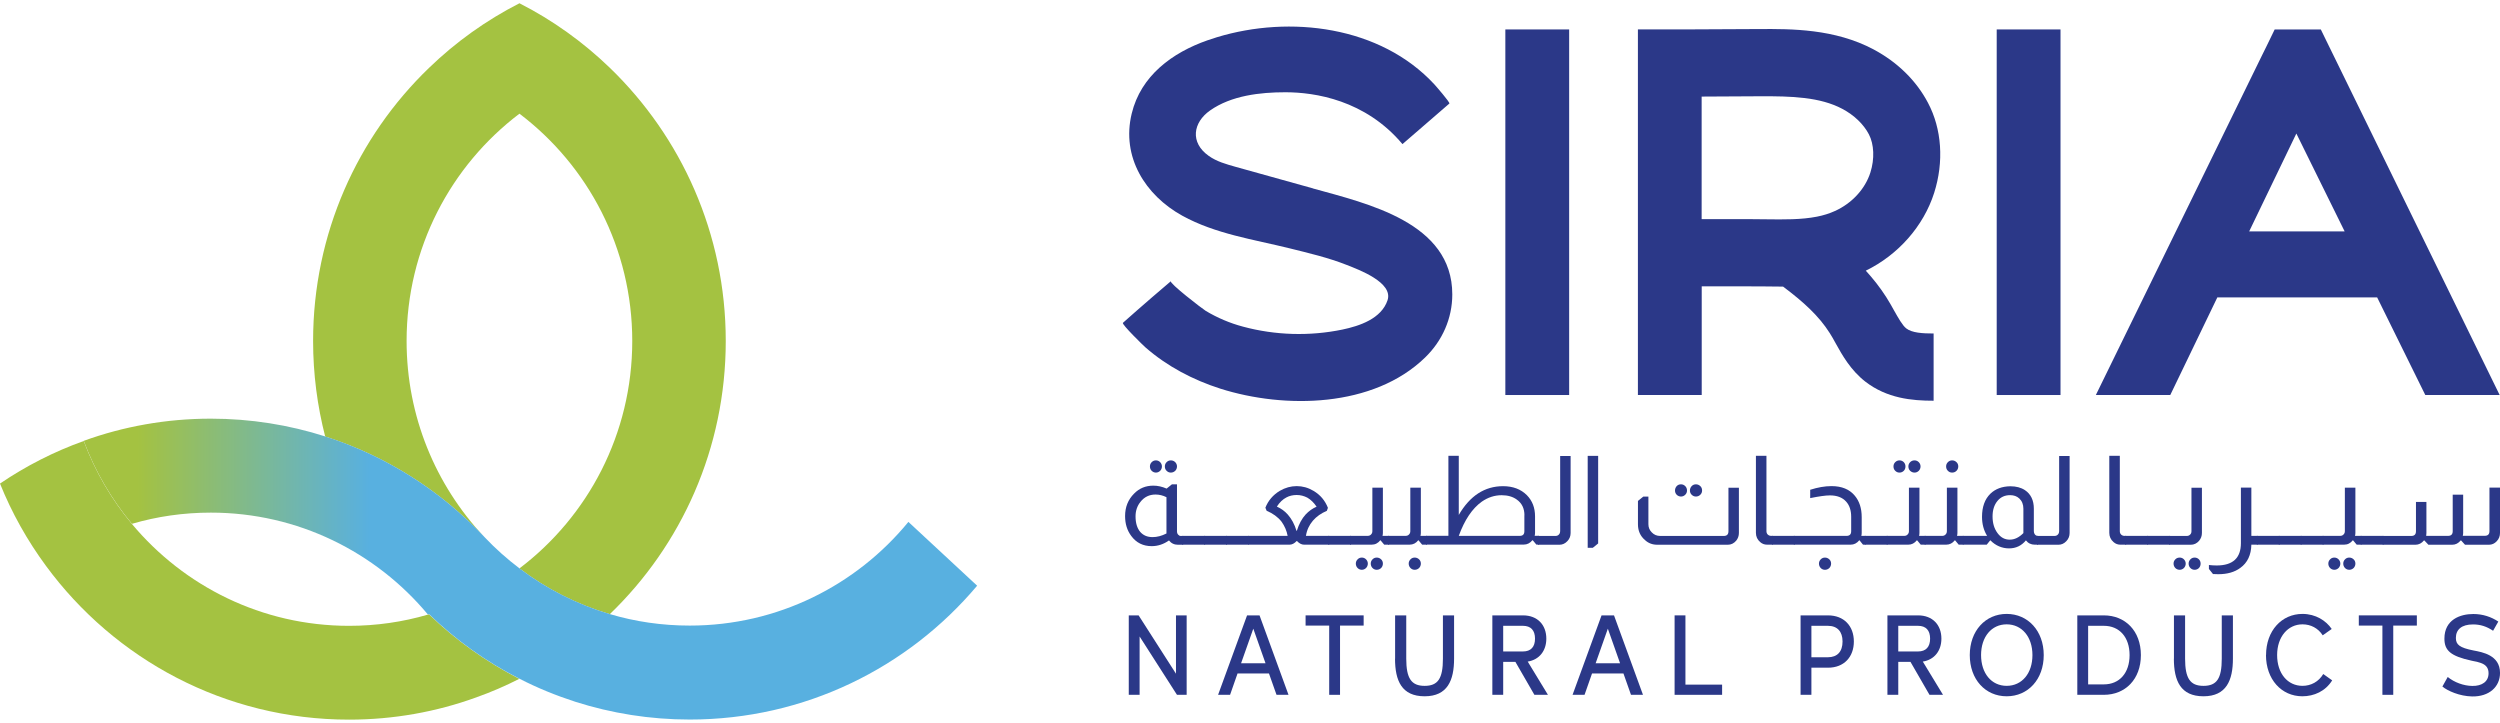 <svg width="166" height="48" viewBox="0 0 166 48" fill="none" xmlns="http://www.w3.org/2000/svg">
<path d="M48.19 22.642C48.19 29.774 45.239 36.208 40.491 40.78C38.296 40.133 36.269 39.097 34.492 37.742C39.041 34.294 41.982 28.81 41.982 22.642C41.982 16.475 39.041 10.996 34.492 7.548C29.939 10.996 26.998 16.475 26.998 22.642C26.998 27.655 28.938 32.211 32.103 35.598C29.239 32.575 25.64 30.277 21.592 28.984C21.071 26.957 20.79 24.833 20.79 22.642C20.79 15.516 23.741 9.077 28.489 4.505C30.26 2.791 32.282 1.345 34.492 0.216C36.708 1.345 38.725 2.797 40.496 4.505C45.234 9.082 48.19 15.516 48.19 22.642Z" fill="#A4C241"/>
<path d="M34.491 45.07C33.567 45.542 32.607 45.957 31.611 46.311C28.977 47.266 26.139 47.784 23.178 47.784C14.923 47.784 7.607 43.766 3.053 37.574C1.817 35.896 0.786 34.064 0 32.109C1.715 30.945 3.579 29.99 5.56 29.282C6.315 31.304 7.403 33.166 8.761 34.793C12.212 38.923 17.388 41.555 23.178 41.555C24.99 41.555 26.746 41.298 28.41 40.811C28.41 40.811 28.456 40.801 28.482 40.785C30.253 42.499 32.275 43.946 34.486 45.075L34.491 45.07Z" fill="#A4C241"/>
<path d="M64.877 38.897C60.298 44.33 53.447 47.778 45.799 47.778C43.149 47.778 40.602 47.362 38.202 46.598C36.916 46.182 35.67 45.674 34.486 45.064C32.27 43.94 30.253 42.488 28.482 40.775C28.456 40.785 28.436 40.795 28.41 40.8C24.965 36.67 19.788 34.038 13.998 34.038C12.181 34.038 10.425 34.294 8.761 34.782C7.403 33.155 6.315 31.293 5.56 29.271C8.194 28.317 11.037 27.799 13.998 27.799C16.648 27.799 19.196 28.214 21.595 28.979C25.643 30.272 29.243 32.576 32.107 35.593C32.132 35.623 32.163 35.654 32.188 35.68C32.898 36.429 33.669 37.116 34.491 37.737C36.267 39.087 38.299 40.123 40.489 40.775C42.174 41.277 43.956 41.539 45.799 41.539C51.644 41.539 56.872 38.856 60.318 34.654L64.877 38.886V38.897Z" fill="url(#paint0_linear_3216_20195)"/>
<path d="M78.794 40.861V46.136H78.151L75.67 42.262V46.136H74.95V40.861H75.604L78.085 44.735V40.861H78.794Z" fill="#2B3888"/>
<path d="M84.266 44.72H82.172L81.677 46.136H80.881L82.805 40.861H83.633L85.557 46.136H84.761L84.26 44.72H84.266ZM84.031 44.042L83.219 41.744L82.407 44.042H84.026H84.031Z" fill="#2B3888"/>
<path d="M90.546 41.539H88.978V46.136H88.259V41.539H86.691V40.861H90.546V41.539Z" fill="#2B3888"/>
<path d="M92.635 43.735V40.861H93.375V43.735C93.375 45.043 93.712 45.541 94.595 45.541C95.479 45.541 95.81 45.058 95.81 43.735V40.861H96.551V43.735C96.551 45.171 96.117 46.233 94.595 46.233C93.074 46.233 92.63 45.202 92.63 43.735H92.635Z" fill="#2B3888"/>
<path d="M100.623 43.95H99.812V46.136H99.092V40.861H101.129C102.089 40.861 102.676 41.492 102.676 42.406C102.676 43.211 102.211 43.806 101.44 43.929L102.783 46.136H101.884L100.623 43.95ZM99.812 43.257H101.124C101.65 43.257 101.925 42.955 101.925 42.406C101.925 41.857 101.65 41.554 101.124 41.554H99.812V43.257Z" fill="#2B3888"/>
<path d="M107.803 44.72H105.71L105.214 46.136H104.418L106.343 40.861H107.17L109.094 46.136H108.298L107.798 44.72H107.803ZM107.573 44.042L106.761 41.744L105.95 44.042H107.568H107.573Z" fill="#2B3888"/>
<path d="M114.348 45.459V46.136H111.193V40.861H111.913V45.459H114.348Z" fill="#2B3888"/>
<path d="M123.096 42.596C123.096 43.622 122.442 44.335 121.38 44.335H120.277V46.136H119.558V40.861H121.38C122.442 40.861 123.096 41.569 123.096 42.596ZM122.345 42.596C122.345 41.934 121.998 41.554 121.37 41.554H120.277V43.642H121.37C121.998 43.642 122.345 43.268 122.345 42.596Z" fill="#2B3888"/>
<path d="M126.857 43.95H126.045V46.136H125.325V40.861H127.362C128.322 40.861 128.909 41.492 128.909 42.406C128.909 43.211 128.444 43.806 127.674 43.929L129.016 46.136H128.118L126.857 43.95ZM126.045 43.257H127.357C127.883 43.257 128.159 42.955 128.159 42.406C128.159 41.857 127.883 41.554 127.357 41.554H126.045V43.257Z" fill="#2B3888"/>
<path d="M130.793 43.498C130.793 41.887 131.834 40.764 133.243 40.764C134.653 40.764 135.704 41.887 135.704 43.498C135.704 45.109 134.663 46.233 133.243 46.233C131.824 46.233 130.793 45.109 130.793 43.498ZM134.954 43.498C134.954 42.288 134.254 41.456 133.243 41.456C132.233 41.456 131.543 42.288 131.543 43.498C131.543 44.709 132.233 45.54 133.243 45.54C134.254 45.54 134.954 44.714 134.954 43.498Z" fill="#2B3888"/>
<path d="M142.155 43.498C142.155 45.11 141.113 46.136 139.694 46.136H137.933V40.861H139.694C141.113 40.861 142.155 41.888 142.155 43.498ZM141.404 43.498C141.404 42.313 140.735 41.554 139.694 41.554H138.652V45.443H139.694C140.735 45.443 141.404 44.684 141.404 43.498Z" fill="#2B3888"/>
<path d="M144.35 43.735V40.861H145.09V43.735C145.09 45.043 145.427 45.541 146.31 45.541C147.193 45.541 147.525 45.058 147.525 43.735V40.861H148.266V43.735C148.266 45.171 147.832 46.233 146.31 46.233C144.789 46.233 144.345 45.202 144.345 43.735H144.35Z" fill="#2B3888"/>
<path d="M150.466 43.498C150.466 41.877 151.508 40.764 152.886 40.764C153.764 40.764 154.453 41.215 154.826 41.764L154.229 42.185C153.922 41.708 153.432 41.456 152.886 41.456C151.921 41.456 151.201 42.277 151.201 43.498C151.201 44.719 151.901 45.54 152.886 45.54C153.447 45.54 153.958 45.269 154.264 44.755L154.857 45.176C154.407 45.9 153.652 46.233 152.876 46.233C151.487 46.233 150.461 45.104 150.461 43.498H150.466Z" fill="#2B3888"/>
<path d="M160.479 41.539H158.912V46.136H158.192V41.539H156.625V40.861H160.479V41.539Z" fill="#2B3888"/>
<path d="M162.177 45.582L162.529 44.951C162.958 45.305 163.586 45.541 164.163 45.546C164.801 45.556 165.24 45.259 165.24 44.705C165.24 44.063 164.668 43.986 164.107 43.868C162.718 43.566 162.309 43.191 162.309 42.406C162.309 41.139 163.361 40.77 164.229 40.77C164.857 40.77 165.413 40.959 165.888 41.272L165.541 41.883C165.107 41.59 164.689 41.462 164.209 41.462C163.453 41.462 163.07 41.801 163.07 42.36C163.07 42.806 163.315 43.007 164.239 43.191C164.831 43.304 166.001 43.499 166.001 44.684C166.001 45.603 165.281 46.265 164.147 46.244C163.315 46.229 162.514 45.87 162.177 45.587V45.582Z" fill="#2B3888"/>
<path d="M78.152 32.16V35.274C78.152 35.372 78.178 35.449 78.234 35.505C78.285 35.562 78.336 35.587 78.397 35.587H78.561V36.172H78.218C77.968 36.172 77.769 36.075 77.621 35.885C77.264 36.136 76.886 36.264 76.472 36.264C75.901 36.264 75.446 36.039 75.115 35.587C74.839 35.218 74.706 34.782 74.706 34.269C74.706 33.668 74.905 33.176 75.298 32.781C75.645 32.422 76.074 32.247 76.585 32.247C76.876 32.247 77.167 32.314 77.463 32.442L77.815 32.16H78.157H78.152ZM77.458 33.017C77.218 32.894 76.973 32.837 76.728 32.837C76.314 32.837 75.977 33.001 75.722 33.33C75.508 33.596 75.4 33.92 75.4 34.284C75.4 34.725 75.502 35.069 75.712 35.32C75.916 35.551 76.187 35.664 76.529 35.664C76.825 35.664 77.131 35.587 77.453 35.423V33.012L77.458 33.017ZM76.753 30.569C76.861 30.569 76.957 30.61 77.034 30.687C77.111 30.769 77.151 30.862 77.151 30.97C77.151 31.082 77.111 31.185 77.034 31.262C76.952 31.339 76.861 31.38 76.753 31.38C76.646 31.38 76.549 31.339 76.472 31.262C76.391 31.185 76.355 31.082 76.355 30.97C76.355 30.857 76.396 30.764 76.472 30.687C76.549 30.61 76.646 30.569 76.753 30.569ZM77.744 30.569C77.856 30.569 77.953 30.61 78.035 30.687C78.111 30.769 78.152 30.862 78.152 30.97C78.152 31.082 78.111 31.185 78.035 31.262C77.953 31.339 77.856 31.38 77.744 31.38C77.631 31.38 77.539 31.339 77.463 31.262C77.381 31.185 77.346 31.082 77.346 30.97C77.346 30.857 77.386 30.764 77.463 30.687C77.539 30.61 77.636 30.569 77.744 30.569Z" fill="#2B3888"/>
<path d="M80.018 35.582V36.167H78.502V35.582H80.018Z" fill="#2B3888"/>
<path d="M87.182 12.509C85.466 12.031 83.756 11.554 82.041 11.077C81.423 10.903 80.79 10.728 80.264 10.354C78.998 9.461 79.218 8.132 80.346 7.337C81.76 6.341 83.674 6.126 85.349 6.126C87.304 6.126 90.658 6.634 93.124 9.569L96.238 6.875C96.305 6.813 95.304 5.669 95.243 5.603C91.659 1.729 85.655 0.995 80.8 2.473C80.591 2.539 80.376 2.606 80.172 2.678C77.844 3.494 75.751 5.023 75.144 7.547C74.449 10.42 76.042 12.965 78.508 14.325C80.708 15.536 83.23 15.895 85.635 16.49C86.916 16.808 88.208 17.111 89.438 17.598C90.214 17.906 92.522 18.753 92.134 19.933C91.725 21.164 90.27 21.646 89.137 21.883C86.962 22.334 84.675 22.267 82.531 21.688C81.663 21.457 80.831 21.103 80.06 20.641C79.83 20.502 77.609 18.789 77.747 18.671C75.915 20.225 74.562 21.436 74.562 21.436C74.46 21.528 75.955 22.98 76.047 23.057C77.487 24.32 79.218 25.228 81.035 25.808C85.308 27.162 91.194 27.075 94.625 23.74C95.769 22.631 96.432 21.149 96.432 19.548C96.432 14.766 90.791 13.519 87.182 12.514V12.509Z" fill="#2B3888"/>
<path d="M104.192 1.955H99.955V26.229H104.192V1.955Z" fill="#2B3888"/>
<path d="M136.818 1.955H132.581V26.229H136.818V1.955Z" fill="#2B3888"/>
<path d="M161.035 26.229H165.977L154.96 3.71L154.648 3.074L154.102 1.955H151.039L150.493 3.079L150.181 3.71L139.164 26.229H144.106L147.23 19.749H157.844L161.04 26.229H161.035ZM149.344 15.367L152.478 8.866L155.685 15.367H149.349H149.344Z" fill="#2B3888"/>
<path d="M124.409 3.283C121.816 1.903 118.932 1.918 116.828 1.929L111.754 1.954H108.757V26.228H112.994V19.014C114.041 19.014 115.082 19.014 116.129 19.014C116.486 19.014 116.849 19.014 117.206 19.019C117.538 19.019 117.87 19.029 118.207 19.029C118.268 19.029 118.329 19.029 118.395 19.029C119.753 20.05 120.769 20.969 121.499 22.123C121.622 22.313 121.75 22.544 121.882 22.785C122.327 23.586 122.883 24.581 123.858 25.34C125.298 26.454 126.952 26.608 128.381 26.608H128.392V22.144H128.381C127.667 22.144 126.952 22.103 126.574 21.805C126.319 21.605 126.038 21.097 125.762 20.61C125.604 20.322 125.436 20.025 125.242 19.722C124.833 19.081 124.374 18.506 123.889 17.973C126.038 16.926 127.723 15.017 128.427 12.811C129.086 10.743 128.938 8.563 128.019 6.829C127.243 5.351 125.992 4.13 124.409 3.283ZM124.195 11.451C123.848 12.549 122.965 13.504 121.836 14.012C121.464 14.181 121.066 14.304 120.647 14.386C119.605 14.591 118.462 14.576 117.257 14.561C116.869 14.561 116.486 14.55 116.103 14.55C115.067 14.55 114.025 14.55 112.989 14.55V6.413L116.849 6.392C118.967 6.382 120.841 6.439 122.332 7.229C123.113 7.644 123.741 8.245 124.093 8.917C124.44 9.579 124.481 10.548 124.195 11.451Z" fill="#2B3888"/>
<path d="M81.475 35.582V36.167H79.959V35.582H81.475Z" fill="#2B3888"/>
<path d="M82.932 35.582V36.167H81.416V35.582H82.932Z" fill="#2B3888"/>
<path d="M84.018 33.72C84.207 33.238 84.529 32.863 84.978 32.591C85.34 32.381 85.713 32.278 86.101 32.278C86.489 32.278 86.862 32.381 87.214 32.591C87.668 32.858 87.985 33.238 88.174 33.72L88.102 33.92C87.725 34.079 87.418 34.295 87.178 34.572C86.933 34.859 86.775 35.193 86.714 35.583H88.261V36.167H86.596C86.433 36.167 86.275 36.09 86.121 35.926H86.096C85.948 36.085 85.79 36.167 85.621 36.167H82.885V35.583H85.499C85.437 35.249 85.305 34.931 85.09 34.633C84.845 34.325 84.518 34.09 84.105 33.915L84.023 33.715L84.018 33.72ZM87.418 33.638C87.24 33.376 87.035 33.176 86.806 33.043C86.586 32.93 86.351 32.868 86.101 32.868C85.851 32.868 85.621 32.92 85.422 33.027C85.182 33.151 84.968 33.351 84.784 33.638C85.07 33.766 85.31 33.941 85.514 34.172C85.764 34.459 85.958 34.813 86.086 35.244H86.111C86.249 34.797 86.443 34.433 86.704 34.151C86.913 33.93 87.153 33.761 87.423 33.643L87.418 33.638Z" fill="#2B3888"/>
<path d="M89.709 35.582V36.167H88.192V35.582H89.709Z" fill="#2B3888"/>
<path d="M91.824 32.38V35.386C91.824 35.453 91.814 35.52 91.799 35.581H92.233V36.166H91.911L91.671 35.879H91.645C91.498 36.069 91.309 36.166 91.074 36.166H89.649V35.581H90.813C90.9 35.581 90.972 35.556 91.028 35.499C91.094 35.438 91.125 35.361 91.125 35.269V32.38H91.819H91.824ZM90.425 37.023C90.533 37.023 90.63 37.064 90.706 37.141C90.783 37.218 90.824 37.316 90.824 37.423C90.824 37.536 90.783 37.634 90.706 37.716C90.624 37.793 90.533 37.834 90.425 37.834C90.318 37.834 90.221 37.793 90.145 37.716C90.068 37.639 90.027 37.536 90.027 37.423C90.027 37.31 90.068 37.218 90.145 37.141C90.221 37.059 90.318 37.023 90.425 37.023ZM91.416 37.023C91.528 37.023 91.625 37.064 91.707 37.141C91.788 37.218 91.824 37.316 91.824 37.423C91.824 37.536 91.783 37.634 91.707 37.716C91.625 37.793 91.528 37.834 91.416 37.834C91.303 37.834 91.212 37.793 91.135 37.716C91.058 37.639 91.018 37.536 91.018 37.423C91.018 37.31 91.058 37.218 91.135 37.141C91.212 37.059 91.309 37.023 91.416 37.023Z" fill="#2B3888"/>
<path d="M94.345 32.38V35.386C94.345 35.453 94.335 35.52 94.319 35.581H94.753V36.166H94.431L94.192 35.879H94.166C94.018 36.069 93.829 36.166 93.594 36.166H92.17V35.581H93.334C93.421 35.581 93.492 35.556 93.548 35.499C93.615 35.438 93.645 35.361 93.645 35.269V32.38H94.34H94.345ZM93.936 37.023C94.049 37.023 94.146 37.064 94.227 37.141C94.309 37.218 94.345 37.316 94.345 37.423C94.345 37.536 94.304 37.634 94.227 37.716C94.146 37.793 94.049 37.834 93.936 37.834C93.824 37.834 93.732 37.793 93.656 37.716C93.579 37.639 93.538 37.536 93.538 37.423C93.538 37.31 93.579 37.218 93.656 37.141C93.732 37.059 93.829 37.023 93.936 37.023Z" fill="#2B3888"/>
<path d="M96.863 30.271V34.191C97.603 32.918 98.588 32.282 99.803 32.282C100.457 32.282 100.988 32.482 101.386 32.882C101.749 33.252 101.927 33.719 101.927 34.288V35.381C101.927 35.453 101.917 35.52 101.902 35.576H102.188V36.161H102.014L101.774 35.873H101.749C101.595 36.063 101.406 36.161 101.177 36.161H94.698V35.576H96.174V30.266H96.863V30.271ZM101.223 34.216C101.223 33.76 101.054 33.411 100.712 33.17C100.452 32.98 100.115 32.882 99.707 32.882C99.242 32.882 98.803 33.026 98.394 33.308C97.761 33.76 97.251 34.514 96.863 35.581H100.916C101.121 35.581 101.218 35.478 101.218 35.268V34.216H101.223Z" fill="#2B3888"/>
<path d="M104.289 30.271V35.387C104.289 35.602 104.217 35.782 104.074 35.931C103.926 36.09 103.748 36.172 103.544 36.172H102.119V35.587H103.283C103.385 35.587 103.467 35.551 103.523 35.479C103.574 35.418 103.595 35.351 103.595 35.274V30.277H104.289V30.271Z" fill="#2B3888"/>
<path d="M106.117 30.271V36.085L105.765 36.372H105.423V30.271H106.117Z" fill="#2B3888"/>
<path d="M115.463 32.38V35.386C115.463 35.581 115.402 35.756 115.284 35.9C115.131 36.079 114.947 36.171 114.728 36.171H110.041C109.725 36.171 109.449 36.069 109.224 35.858C108.913 35.592 108.76 35.243 108.76 34.812V33.262L109.112 32.975H109.454V34.812C109.454 35.027 109.531 35.207 109.684 35.356C109.832 35.51 110.016 35.587 110.24 35.587H114.457C114.667 35.587 114.769 35.484 114.769 35.274V32.385H115.463V32.38ZM111.619 32.159C111.726 32.159 111.823 32.2 111.899 32.277C111.976 32.354 112.017 32.452 112.017 32.57C112.017 32.688 111.976 32.775 111.899 32.852C111.823 32.929 111.726 32.97 111.619 32.97C111.511 32.97 111.409 32.929 111.333 32.852C111.256 32.775 111.22 32.677 111.22 32.57C111.22 32.457 111.261 32.359 111.333 32.277C111.409 32.195 111.506 32.159 111.619 32.159ZM112.609 32.159C112.721 32.159 112.818 32.2 112.9 32.277C112.982 32.354 113.018 32.452 113.018 32.57C113.018 32.688 112.977 32.775 112.9 32.852C112.824 32.929 112.721 32.97 112.609 32.97C112.497 32.97 112.405 32.929 112.328 32.852C112.247 32.775 112.211 32.677 112.211 32.57C112.211 32.457 112.252 32.359 112.328 32.277C112.405 32.195 112.502 32.159 112.609 32.159Z" fill="#2B3888"/>
<path d="M117.292 30.271V35.268C117.292 35.355 117.318 35.432 117.374 35.489C117.435 35.55 117.512 35.581 117.604 35.581H117.711V36.166H117.333C117.159 36.166 117.006 36.11 116.874 35.992C116.69 35.833 116.593 35.627 116.593 35.381V30.266H117.287L117.292 30.271Z" fill="#2B3888"/>
<path d="M119.172 35.582V36.167H117.656V35.582H119.172Z" fill="#2B3888"/>
<path d="M120.202 32.52C120.702 32.36 121.172 32.278 121.611 32.278C122.29 32.278 122.806 32.489 123.158 32.914C123.464 33.279 123.617 33.751 123.617 34.341V35.388C123.617 35.454 123.607 35.521 123.592 35.583H123.878V36.167H123.704L123.474 35.88H123.449C123.296 36.07 123.107 36.167 122.877 36.167H119.109V35.583H122.606C122.816 35.583 122.918 35.48 122.918 35.27V34.315C122.918 33.889 122.806 33.551 122.581 33.304C122.336 33.032 121.979 32.894 121.509 32.894C121.223 32.894 120.789 32.956 120.197 33.074V32.52H120.202ZM121.177 37.024C121.289 37.024 121.386 37.065 121.468 37.142C121.55 37.219 121.585 37.317 121.585 37.425C121.585 37.537 121.545 37.635 121.468 37.717C121.386 37.794 121.289 37.835 121.177 37.835C121.065 37.835 120.973 37.794 120.896 37.717C120.82 37.635 120.779 37.537 120.779 37.425C120.779 37.312 120.82 37.219 120.896 37.142C120.973 37.06 121.07 37.024 121.177 37.024Z" fill="#2B3888"/>
<path d="M125.339 35.582V36.167H123.823V35.582H125.339Z" fill="#2B3888"/>
<path d="M127.452 32.38V35.387C127.452 35.454 127.442 35.52 127.427 35.582H127.861V36.167H127.539L127.299 35.88H127.273C127.125 36.069 126.937 36.167 126.702 36.167H125.277V35.582H126.441C126.528 35.582 126.6 35.556 126.656 35.5C126.722 35.438 126.753 35.361 126.753 35.269V32.38H127.447H127.452ZM126.125 30.569C126.237 30.569 126.334 30.61 126.411 30.687C126.487 30.769 126.523 30.862 126.523 30.97C126.523 31.082 126.487 31.185 126.411 31.262C126.334 31.339 126.237 31.38 126.125 31.38C126.012 31.38 125.921 31.339 125.844 31.262C125.762 31.185 125.727 31.082 125.727 30.97C125.727 30.857 125.767 30.764 125.844 30.687C125.921 30.61 126.018 30.569 126.125 30.569ZM127.125 30.569C127.233 30.569 127.33 30.61 127.406 30.687C127.483 30.764 127.524 30.862 127.524 30.97C127.524 31.082 127.483 31.185 127.406 31.262C127.33 31.339 127.233 31.38 127.125 31.38C127.013 31.38 126.916 31.339 126.834 31.262C126.753 31.185 126.717 31.082 126.717 30.97C126.717 30.857 126.758 30.764 126.834 30.687C126.911 30.61 127.008 30.569 127.125 30.569Z" fill="#2B3888"/>
<path d="M129.973 32.38V35.387C129.973 35.454 129.962 35.52 129.947 35.582H130.381V36.167H130.059L129.82 35.88H129.794C129.646 36.069 129.457 36.167 129.222 36.167H127.798V35.582H128.962C129.049 35.582 129.12 35.556 129.176 35.5C129.243 35.438 129.273 35.361 129.273 35.269V32.38H129.968H129.973ZM129.62 30.569C129.733 30.569 129.83 30.61 129.911 30.687C129.993 30.764 130.029 30.862 130.029 30.97C130.029 31.082 129.988 31.185 129.911 31.262C129.835 31.339 129.738 31.38 129.62 31.38C129.503 31.38 129.416 31.339 129.34 31.262C129.258 31.185 129.222 31.082 129.222 30.97C129.222 30.857 129.263 30.764 129.34 30.687C129.416 30.61 129.513 30.569 129.62 30.569Z" fill="#2B3888"/>
<path d="M131.943 35.582C131.719 35.213 131.606 34.797 131.606 34.32C131.606 33.658 131.79 33.145 132.163 32.781C132.495 32.462 132.934 32.298 133.48 32.288C133.873 32.288 134.2 32.375 134.455 32.545C134.848 32.806 135.047 33.222 135.047 33.781V35.269C135.047 35.346 135.068 35.413 135.103 35.469C135.155 35.541 135.216 35.577 135.297 35.582H135.313V36.167H135.109C134.864 36.167 134.664 36.069 134.521 35.88C134.225 36.239 133.853 36.413 133.398 36.413C132.944 36.413 132.51 36.234 132.163 35.88H132.148L131.918 36.167H130.33V35.582H131.943ZM134.353 33.781C134.353 33.494 134.261 33.268 134.082 33.099C133.924 32.95 133.72 32.878 133.47 32.878C133.123 32.878 132.837 33.006 132.627 33.268C132.413 33.53 132.306 33.868 132.306 34.294C132.306 34.741 132.418 35.11 132.643 35.408C132.857 35.695 133.123 35.833 133.444 35.833C133.766 35.833 134.062 35.69 134.353 35.397V33.781Z" fill="#2B3888"/>
<path d="M137.422 30.271V35.387C137.422 35.602 137.35 35.782 137.207 35.931C137.059 36.09 136.881 36.172 136.676 36.172H135.252V35.587H136.416C136.518 35.587 136.6 35.551 136.656 35.479C136.707 35.418 136.727 35.351 136.727 35.274V30.277H137.422V30.271Z" fill="#2B3888"/>
<path d="M140.756 30.272V35.269C140.756 35.356 140.782 35.433 140.838 35.49C140.899 35.551 140.976 35.582 141.067 35.582H141.175V36.167H140.797C140.623 36.167 140.47 36.111 140.337 35.992C140.154 35.834 140.057 35.628 140.057 35.382V30.267H140.751L140.756 30.272Z" fill="#2B3888"/>
<path d="M142.632 35.582V36.167H141.116V35.582H142.632Z" fill="#2B3888"/>
<path d="M144.093 35.582V36.167H142.577V35.582H144.093Z" fill="#2B3888"/>
<path d="M146.208 32.38V35.386C146.208 35.592 146.141 35.766 146.014 35.915C145.866 36.084 145.682 36.172 145.462 36.172H144.038V35.587H145.202C145.294 35.587 145.371 35.556 145.432 35.489C145.488 35.433 145.513 35.361 145.513 35.274V32.385H146.208V32.38ZM144.732 37.023C144.84 37.023 144.937 37.064 145.013 37.141C145.09 37.218 145.131 37.316 145.131 37.423C145.131 37.536 145.09 37.634 145.013 37.716C144.931 37.793 144.84 37.834 144.732 37.834C144.62 37.834 144.518 37.793 144.441 37.716C144.365 37.634 144.324 37.536 144.324 37.423C144.324 37.31 144.365 37.218 144.441 37.141C144.518 37.059 144.62 37.023 144.732 37.023ZM145.723 37.023C145.835 37.023 145.932 37.064 146.009 37.141C146.085 37.218 146.121 37.316 146.121 37.423C146.121 37.536 146.085 37.634 146.009 37.716C145.932 37.793 145.835 37.834 145.723 37.834C145.61 37.834 145.519 37.793 145.442 37.716C145.365 37.639 145.325 37.536 145.325 37.423C145.325 37.31 145.365 37.218 145.442 37.141C145.519 37.059 145.616 37.023 145.723 37.023Z" fill="#2B3888"/>
<path d="M149.49 32.38V35.582H149.909V36.167H149.49C149.475 36.854 149.23 37.367 148.76 37.706C148.382 37.988 147.892 38.127 147.295 38.127C147.203 38.127 147.085 38.127 146.942 38.116L146.672 37.778V37.516C146.83 37.536 147.004 37.547 147.188 37.547C148.26 37.547 148.796 37.054 148.796 36.064V32.375H149.49V32.38Z" fill="#2B3888"/>
<path d="M151.369 35.582V36.167H149.853V35.582H151.369Z" fill="#2B3888"/>
<path d="M152.826 35.582V36.167H151.31V35.582H152.826Z" fill="#2B3888"/>
<path d="M154.283 35.582V36.167H152.767V35.582H154.283Z" fill="#2B3888"/>
<path d="M156.398 32.38V35.386C156.398 35.453 156.388 35.52 156.373 35.581H156.807V36.166H156.485L156.245 35.879H156.22C156.072 36.069 155.883 36.166 155.648 36.166H154.224V35.581H155.388C155.474 35.581 155.546 35.556 155.602 35.499C155.668 35.438 155.699 35.361 155.699 35.269V32.38H156.393H156.398ZM155 37.023C155.107 37.023 155.204 37.064 155.28 37.141C155.357 37.218 155.398 37.316 155.398 37.423C155.398 37.536 155.357 37.634 155.28 37.716C155.199 37.793 155.107 37.834 155 37.834C154.892 37.834 154.795 37.793 154.719 37.716C154.642 37.639 154.601 37.536 154.601 37.423C154.601 37.31 154.642 37.218 154.719 37.141C154.795 37.059 154.892 37.023 155 37.023ZM155.99 37.023C156.102 37.023 156.199 37.064 156.281 37.141C156.363 37.218 156.398 37.316 156.398 37.423C156.398 37.536 156.358 37.634 156.281 37.716C156.199 37.793 156.102 37.834 155.99 37.834C155.878 37.834 155.786 37.793 155.709 37.716C155.633 37.639 155.592 37.536 155.592 37.423C155.592 37.31 155.633 37.218 155.709 37.141C155.786 37.059 155.883 37.023 155.99 37.023Z" fill="#2B3888"/>
<path d="M158.268 35.582V36.167H156.752V35.582H158.268Z" fill="#2B3888"/>
<path d="M166 32.38V35.387C166 35.602 165.928 35.787 165.78 35.941C165.637 36.095 165.463 36.172 165.259 36.172H163.677L163.416 35.884H163.391C163.238 36.074 163.049 36.172 162.819 36.172H161.247L160.976 35.884H160.95C160.797 36.074 160.608 36.172 160.379 36.172H158.209V35.587H160.108C160.317 35.587 160.42 35.484 160.42 35.274V33.329H161.114V35.387C161.114 35.459 161.109 35.525 161.099 35.582H162.548C162.758 35.582 162.86 35.479 162.86 35.269V32.847H163.554V35.382C163.554 35.453 163.544 35.52 163.529 35.577H164.989C165.198 35.577 165.3 35.474 165.3 35.264V32.375H165.994L166 32.38Z" fill="#2B3888"/>
<defs>
<linearGradient id="paint0_linear_3216_20195" x1="5.56" y1="37.794" x2="64.877" y2="37.794" gradientUnits="userSpaceOnUse">
<stop offset="0.06" stop-color="#A4C241"/>
<stop offset="0.32" stop-color="#58B0E0"/>
</linearGradient>
</defs>
</svg>
